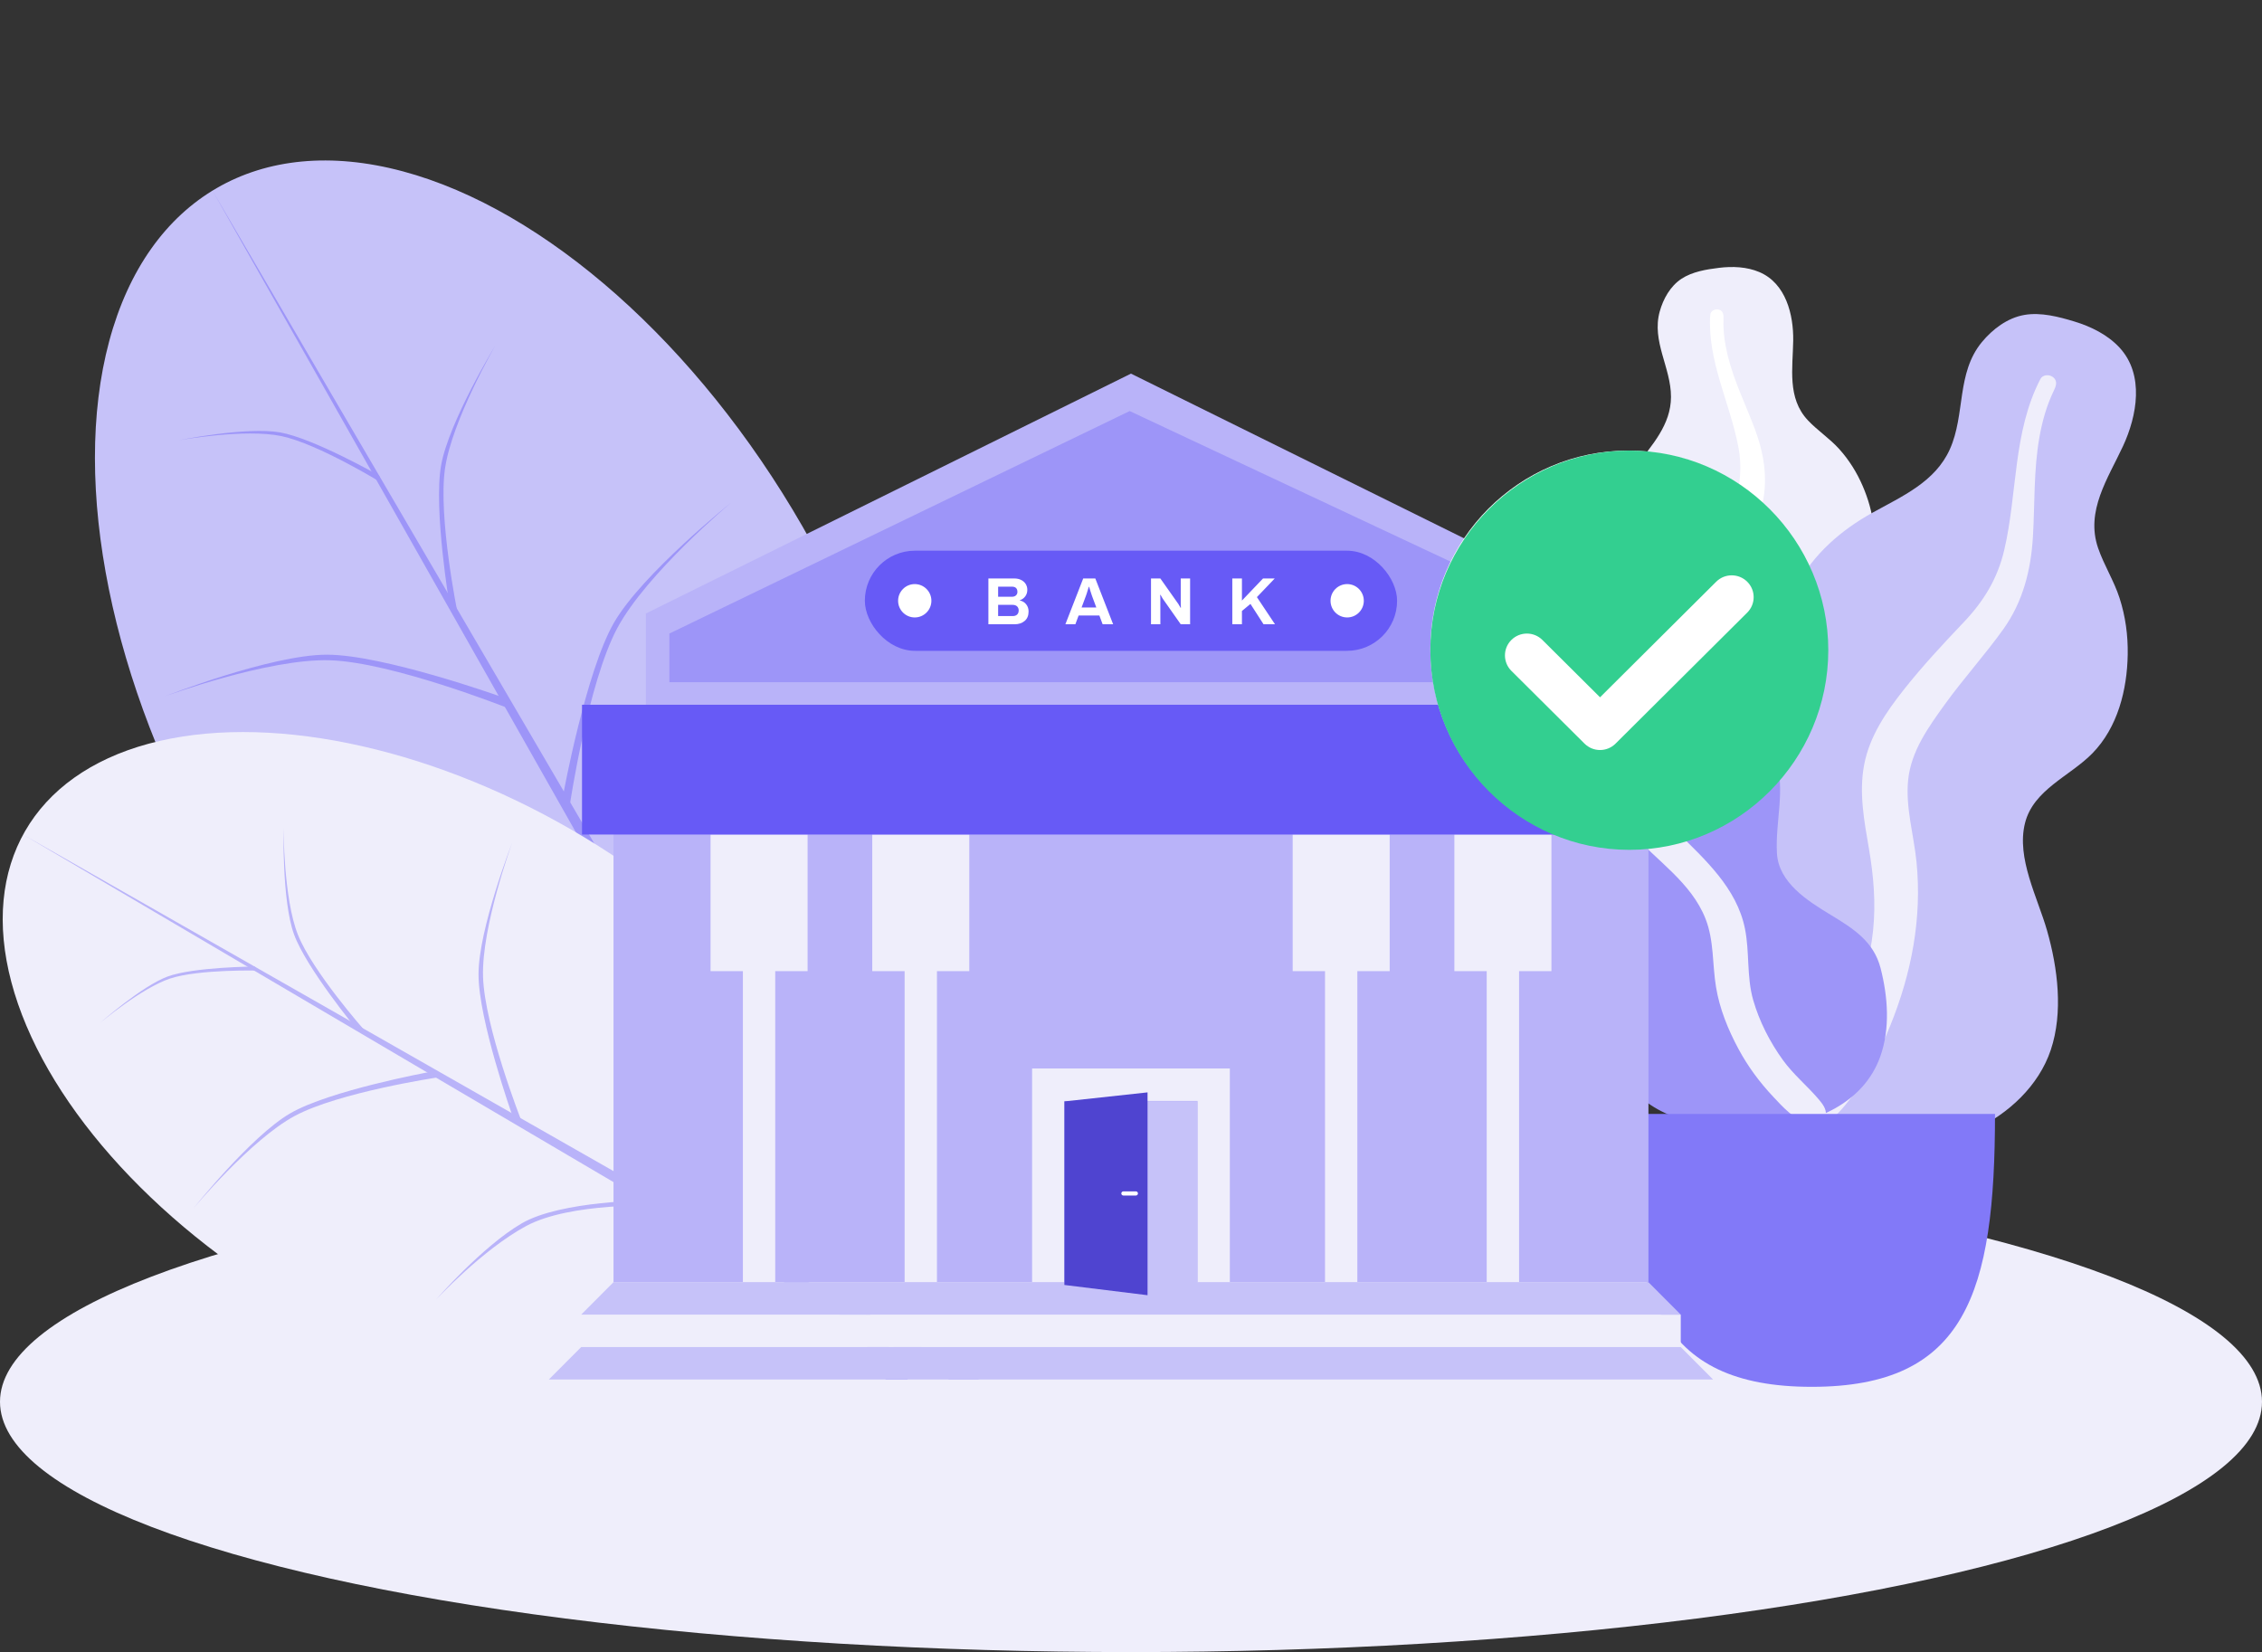 <svg width="115" height="84" viewBox="0 0 115 84" fill="none" xmlns="http://www.w3.org/2000/svg">
<rect x="0" y="0" width="115" height="84" fill="#333333" stroke="none"/>
<ellipse cx="57.5" cy="71.273" rx="57.5" ry="12.727" fill="#EFEEFB"/>
<path d="M87.396 13.618C88.081 13.534 88.811 13.563 89.447 13.834C90.8 14.409 91.185 16.01 91.167 17.311C91.147 18.712 90.85 20.242 91.913 21.37C92.402 21.889 93.01 22.286 93.49 22.814C94.002 23.379 94.405 24.025 94.703 24.719C95.25 25.993 95.518 27.491 95.018 28.828C94.578 30.005 93.469 31.067 93.709 32.405C93.959 33.801 95.364 34.869 96.243 35.908C97.237 37.085 98.153 38.589 98.303 40.132C98.447 41.611 97.804 43.107 96.818 44.225C94.847 46.459 91.884 47.554 88.897 47.547C87.629 47.544 86.192 47.487 85.098 46.804C84.76 46.593 84.581 46.356 84.38 46.027C84.2 45.732 83.962 45.54 83.686 45.331C83.08 44.873 82.643 44.255 82.364 43.563C81.28 40.876 82.146 37.551 83.663 35.165C84.023 34.6 84.317 34.056 84.143 33.382C83.96 32.678 83.512 32.044 83.116 31.439C82.725 30.842 82.278 30.271 81.972 29.625C81.651 28.948 81.561 28.24 81.617 27.499C81.724 26.107 82.324 24.823 83.173 23.704C83.991 22.626 84.951 21.595 84.953 20.182C84.956 18.686 83.956 17.354 84.382 15.832C84.558 15.202 84.912 14.555 85.483 14.177C86.03 13.815 86.753 13.696 87.396 13.618Z" fill="#EFEEFB"/>
<path d="M86.948 16.011C86.961 15.81 87.199 15.689 87.387 15.742C87.633 15.811 87.629 16.042 87.622 16.247C87.602 16.88 87.694 17.494 87.845 18.108C88.161 19.383 88.744 20.559 89.206 21.784C89.667 23.008 89.884 24.272 89.613 25.568C89.358 26.789 88.957 27.979 88.696 29.202C88.466 30.28 88.221 31.416 88.571 32.492C88.909 33.526 89.654 34.369 90.191 35.305C91.303 37.241 91.796 39.389 91.862 41.599C91.893 42.625 91.865 43.661 91.628 44.668C91.491 45.247 91.307 46.031 90.811 46.431C90.582 46.615 90.191 46.679 89.999 46.406C89.818 46.15 89.976 45.753 90.034 45.48C90.282 44.297 90.332 43.088 90.273 41.887C90.215 40.724 90.078 39.563 89.712 38.452C89.373 37.421 88.858 36.495 88.251 35.593C87.633 34.674 86.99 33.753 86.735 32.664C86.475 31.558 86.686 30.433 86.968 29.348C87.266 28.201 87.657 27.086 88.06 25.97C88.454 24.882 88.593 23.853 88.376 22.714C87.947 20.465 86.799 18.353 86.948 16.011Z" fill="white"/>
<path d="M105.462 16.347C106.309 16.604 107.15 17.02 107.754 17.671C109.037 19.056 108.644 21.15 107.935 22.68C107.172 24.325 106.017 25.98 106.668 27.868C106.968 28.737 107.471 29.523 107.755 30.398C108.059 31.333 108.19 32.306 108.173 33.282C108.142 35.074 107.666 36.986 106.374 38.306C105.236 39.468 103.376 40.147 102.95 41.855C102.506 43.636 103.592 45.63 104.073 47.317C104.619 49.227 104.899 51.483 104.261 53.386C103.649 55.21 102.106 56.644 100.359 57.452C96.868 59.067 92.815 58.819 89.315 57.254C87.829 56.59 86.175 55.774 85.251 54.397C84.966 53.971 84.881 53.598 84.819 53.104C84.763 52.661 84.585 52.31 84.372 51.919C83.904 51.062 83.717 50.103 83.755 49.139C83.902 45.396 86.672 41.916 89.712 39.885C90.432 39.403 91.064 38.913 91.215 38.025C91.372 37.098 91.182 36.115 91.036 35.193C90.892 34.282 90.669 33.375 90.651 32.452C90.632 31.484 90.9 30.599 91.358 29.752C92.217 28.162 93.598 26.956 95.185 26.075C96.713 25.226 98.384 24.507 99.132 22.838C99.925 21.069 99.456 18.973 100.758 17.395C101.298 16.742 102.054 16.161 102.923 16.012C103.756 15.868 104.666 16.105 105.462 16.347Z" fill="#C6C2F9"/>
<path d="M103.733 19.272C103.853 19.041 104.195 19.023 104.386 19.183C104.639 19.395 104.513 19.666 104.397 19.906C104.043 20.644 103.829 21.42 103.685 22.226C103.387 23.902 103.454 25.6 103.354 27.294C103.253 28.986 102.845 30.596 101.851 31.988C100.914 33.301 99.823 34.499 98.878 35.81C98.045 36.966 97.164 38.184 97.012 39.641C96.865 41.044 97.296 42.433 97.435 43.823C97.723 46.699 97.176 49.501 96.098 52.154C95.597 53.385 95.023 54.597 94.218 55.664C93.755 56.279 93.13 57.11 92.341 57.324C91.977 57.422 91.487 57.292 91.404 56.868C91.327 56.469 91.72 56.083 91.93 55.789C92.839 54.519 93.529 53.114 94.088 51.661C94.629 50.253 95.076 48.806 95.229 47.299C95.372 45.9 95.253 44.533 95.016 43.146C94.773 41.733 94.504 40.305 94.774 38.882C95.049 37.436 95.884 36.214 96.781 35.077C97.73 33.875 98.769 32.76 99.825 31.649C100.854 30.568 101.556 29.422 101.897 27.96C102.572 25.071 102.333 21.968 103.733 19.272Z" fill="#EFEEFB"/>
<path d="M79.284 26.973C80.692 26.973 81.93 27.721 82.783 28.781C83.781 30.023 83.983 31.539 84.388 33.019C84.59 33.755 84.937 34.486 85.545 34.987C86.099 35.442 86.801 35.533 87.463 35.755C88.786 36.2 89.854 37.27 90.276 38.576C90.791 40.169 90.246 41.775 90.34 43.389C90.426 44.872 91.885 45.797 93.06 46.508C94.218 47.209 95.261 47.865 95.61 49.23C95.98 50.678 96.104 52.294 95.591 53.725C94.739 56.106 92.242 57.155 89.831 57.318C87.642 57.465 84.889 57.234 83.246 55.642C82.262 54.69 81.906 53.359 81.95 52.034C81.978 51.21 82.141 50.394 82.351 49.597C82.501 49.033 82.702 48.471 82.76 47.888C82.913 46.337 81.481 46.039 80.262 45.613C78.714 45.072 77.629 44.049 76.876 42.625C76.174 41.299 75.879 39.81 76.3 38.35C76.515 37.604 76.905 36.928 77.433 36.352C77.666 36.099 77.994 35.888 78.204 35.621C78.4 35.373 78.358 35.051 78.29 34.76C77.978 33.416 77.004 32.303 76.656 30.961C76.342 29.75 76.528 28.242 77.633 27.461C78.111 27.123 78.7 26.977 79.284 26.973Z" fill="#9D95F8"/>
<path d="M81.204 30.476C82.696 32.068 83.102 34.228 83.221 36.321C83.287 37.495 83.218 38.733 83.562 39.872C83.857 40.847 84.548 41.592 85.26 42.296C86.693 43.713 88.292 45.154 88.711 47.206C88.957 48.41 88.791 49.653 89.131 50.843C89.44 51.926 89.984 52.989 90.646 53.903C91.179 54.639 91.874 55.202 92.456 55.888C92.634 56.098 92.888 56.406 92.815 56.702C92.729 57.048 92.289 57.157 91.977 57.103C91.248 56.976 90.635 56.279 90.159 55.773C89.462 55.033 88.87 54.236 88.389 53.343C87.855 52.35 87.425 51.298 87.242 50.185C87.051 49.03 87.146 47.826 86.71 46.718C85.978 44.853 84.201 43.753 82.916 42.299C81.316 40.488 81.555 38.234 81.719 36.006C81.808 34.782 81.898 33.399 81.28 32.281C81.044 31.855 80.519 31.457 80.417 30.972C80.325 30.527 80.831 30.078 81.204 30.476Z" fill="#EFEEFB"/>
<path d="M82.793 56.638C82.793 65.742 84.277 70.513 92.109 70.513C99.942 70.513 101.426 65.742 101.426 56.638H82.793Z" fill="#8279F8"/>
<ellipse rx="17.238" ry="29.79" transform="matrix(0.865 -0.501 0.499 0.867 25.882 35.393)" fill="#C6C2F9"/>
<path d="M42.633 40.976C42.633 40.976 39.462 43.925 37.977 46.708C36.492 49.492 36.99 54.867 36.99 54.867L36.662 54.298C36.662 54.298 36.383 48.906 37.813 46.424C39.243 43.942 42.633 40.976 42.633 40.976Z" fill="#EFEEFB"/>
<path d="M18.665 48.034C18.665 48.034 22.795 46.752 25.94 46.854C29.085 46.955 33.759 49.911 33.759 49.911L33.432 49.342C33.432 49.342 28.634 46.568 25.776 46.569C22.919 46.571 18.665 48.034 18.665 48.034Z" fill="#EFEEFB"/>
<path d="M37.17 25.555C37.17 25.555 32.863 29.162 31.378 31.945C29.893 34.729 28.97 40.927 28.97 40.927L28.643 40.358C28.643 40.358 29.784 34.143 31.214 31.661C32.644 29.179 37.17 25.555 37.17 25.555Z" fill="#9D95F8"/>
<path d="M8.369 35.41C8.369 35.41 13.636 33.47 16.78 33.572C19.925 33.673 25.736 35.97 25.736 35.97L25.408 35.401C25.408 35.401 19.474 33.286 16.617 33.287C13.76 33.289 8.369 35.41 8.369 35.41Z" fill="#9D95F8"/>
<path d="M25.189 17.555C25.189 17.555 22.974 21.377 22.623 23.831C22.272 26.285 23.252 31.107 23.252 31.107L22.857 30.775C22.857 30.775 22.035 25.881 22.425 23.665C22.816 21.448 25.189 17.555 25.189 17.555Z" fill="#9D95F8"/>
<path d="M9.088 22.384C9.088 22.384 12.441 21.781 14.309 22.174C16.179 22.567 19.41 24.555 19.41 24.555L19.274 24.18C19.274 24.18 15.95 22.288 14.242 21.986C12.534 21.685 9.088 22.384 9.088 22.384Z" fill="#9D95F8"/>
<path d="M10.817 9.717L46.592 70.897L45.74 71.391L10.817 9.717Z" fill="#9D95F8"/>
<ellipse rx="13.979" ry="24.075" transform="matrix(0.499 -0.867 0.865 0.501 22.1 54.32)" fill="#EFEEFB"/>
<path d="M36.096 51.432C36.096 51.432 35.062 54.787 35.144 57.341C35.226 59.896 37.743 63.462 37.743 63.462L37.284 63.196C37.284 63.196 34.913 59.529 34.915 57.208C34.916 54.887 36.096 51.432 36.096 51.432Z" fill="#EFEEFB"/>
<path d="M22.134 66.114C22.134 66.114 24.513 63.538 26.759 62.332C29.004 61.126 33.473 61.299 33.473 61.299L33.014 61.033C33.014 61.033 28.532 61.038 26.529 62.199C24.527 63.361 22.134 66.114 22.134 66.114Z" fill="#B9B3F9"/>
<path d="M26.041 42.84C26.041 42.84 24.476 47.118 24.558 49.672C24.64 52.227 26.493 56.947 26.493 56.947L26.034 56.681C26.034 56.681 24.327 51.86 24.328 49.539C24.33 47.218 26.041 42.84 26.041 42.84Z" fill="#B9B3F9"/>
<path d="M9.83 61.445C9.83 61.445 12.74 57.946 14.985 56.74C17.231 55.534 22.231 54.784 22.231 54.784L21.772 54.518C21.772 54.518 16.758 55.445 14.756 56.607C12.754 57.768 9.83 61.445 9.83 61.445Z" fill="#B9B3F9"/>
<path d="M14.418 42.096C14.418 42.096 14.407 45.675 15.151 47.538C15.895 49.401 18.527 52.383 18.527 52.383L18.116 52.311C18.116 52.311 15.566 49.215 14.946 47.502C14.326 45.789 14.418 42.096 14.418 42.096Z" fill="#B9B3F9"/>
<path d="M5.076 52.021C5.076 52.021 7.183 50.236 8.652 49.753C10.12 49.269 13.188 49.35 13.188 49.35L12.941 49.143C12.941 49.143 9.847 49.166 8.528 49.649C7.209 50.132 5.076 52.021 5.076 52.021Z" fill="#B9B3F9"/>
<path d="M1.178 42.438L50.938 70.8L50.539 71.493L1.178 42.438Z" fill="#B9B3F9"/>
<rect x="27.902" y="70.142" width="59.191" height="1.65" fill="#EFEEFB"/>
<rect x="29.547" y="66.842" width="55.903" height="1.65" fill="#EFEEFB"/>
<path fill-rule="evenodd" clip-rule="evenodd" d="M31.191 40.445H83.806V65.192H31.191V40.445Z" fill="#B9B3F9"/>
<path fill-rule="evenodd" clip-rule="evenodd" d="M37.769 42.432H36.125V49.378H37.769V65.192H39.413V49.378H41.058V42.432H39.413H37.769ZM45.991 42.432H44.346V49.378H45.991V65.192H47.635V49.378H49.279V42.432H47.635H45.991ZM75.585 42.432H73.941V49.378H75.585V65.192H77.23V49.378H78.874V42.432H77.23H75.585ZM62.525 54.327H52.472V65.192H62.525V54.327ZM60.881 55.977H54.116V65.192H60.881V55.977ZM67.364 42.432H65.72V49.378H67.364V65.192H69.008V49.378H70.652V42.432H69.008H67.364Z" fill="#EFEEFB"/>
<path fill-rule="evenodd" clip-rule="evenodd" d="M32.836 31.193L57.498 18.997L82.162 31.193V37.145H32.836V31.193Z" fill="#B9B3F9"/>
<path fill-rule="evenodd" clip-rule="evenodd" d="M57.432 20.9L78.56 30.814V34.686H34.031V32.213L57.432 20.9Z" fill="#9D95F8"/>
<path fill-rule="evenodd" clip-rule="evenodd" d="M29.59 35.833H85.493V42.432H29.59V35.833Z" fill="#675AF6"/>
<path fill-rule="evenodd" clip-rule="evenodd" d="M31.191 65.192L29.547 66.842H85.45L83.805 65.192H31.191Z" fill="#C6C2F9"/>
<path fill-rule="evenodd" clip-rule="evenodd" d="M29.547 68.492L27.902 70.142H87.094L85.449 68.492H29.547Z" fill="#C6C2F9"/>
<rect x="57.496" y="56.001" width="3.382" height="9.333" fill="#C6C2F9"/>
<path fill-rule="evenodd" clip-rule="evenodd" d="M54.113 56.001L58.341 55.542L58.341 65.855L54.113 65.334V56.001Z" fill="#4F44D0"/>
<path fill-rule="evenodd" clip-rule="evenodd" d="M57.008 60.681C57.008 60.622 57.055 60.575 57.114 60.575H57.747C57.806 60.575 57.853 60.622 57.853 60.681C57.853 60.739 57.806 60.787 57.747 60.787H57.114C57.055 60.787 57.008 60.739 57.008 60.681Z" fill="white"/>
<rect x="43.969" y="28" width="27.059" height="5.091" rx="2.545" fill="#675AF6"/>
<ellipse cx="46.506" cy="30.546" rx="0.846" ry="0.848" fill="white"/>
<ellipse cx="68.49" cy="30.546" rx="0.846" ry="0.848" fill="white"/>
<path fill-rule="evenodd" clip-rule="evenodd" d="M50.25 29.413H51.579C51.701 29.413 51.812 29.437 51.911 29.486C52.01 29.534 52.088 29.602 52.144 29.689C52.2 29.776 52.229 29.876 52.229 29.99C52.229 30.119 52.193 30.23 52.122 30.324C52.051 30.418 51.96 30.483 51.85 30.519V30.533C51.981 30.558 52.087 30.621 52.169 30.724C52.252 30.827 52.293 30.949 52.293 31.089C52.293 31.3 52.226 31.461 52.092 31.573C51.958 31.685 51.787 31.741 51.579 31.741H50.25V29.413ZM51.442 30.343C51.532 30.343 51.602 30.319 51.651 30.273C51.701 30.227 51.726 30.167 51.726 30.095C51.726 30.009 51.703 29.943 51.656 29.898C51.61 29.853 51.547 29.83 51.465 29.83H50.745V30.343H51.442ZM51.709 31.249C51.655 31.299 51.585 31.323 51.499 31.323H50.745V30.753H51.472C51.576 30.753 51.655 30.779 51.709 30.831C51.763 30.883 51.79 30.951 51.79 31.035C51.79 31.128 51.763 31.199 51.709 31.249ZM55.07 29.413H55.686L56.592 31.741H56.058L55.892 31.296H54.837L54.671 31.741H54.164L55.07 29.413ZM55.516 30.295L55.736 30.886H54.988L55.208 30.295C55.217 30.271 55.228 30.24 55.241 30.2L55.354 29.837H55.371L55.438 30.058L55.516 30.295ZM58.517 29.413H58.993L59.907 30.708L60.009 30.882C60.014 30.892 60.019 30.9 60.022 30.906L60.039 30.896L60.036 30.845L60.034 30.808C60.03 30.767 60.029 30.731 60.029 30.699V29.413H60.505V31.741H60.029L59.132 30.465L59.092 30.403L59 30.241L58.983 30.251L58.992 30.396L58.993 31.741H58.517V29.413ZM63.14 29.413H62.65V31.741H63.14V31.065L63.573 30.706L64.239 31.741H64.821L63.901 30.36L64.807 29.413H64.212L63.14 30.536V29.413Z" fill="white"/>
<ellipse cx="82.785" cy="33.01" rx="10.066" ry="10.101" fill="white"/>
<path fill-rule="evenodd" clip-rule="evenodd" d="M72.719 33.059C72.719 27.477 77.271 22.909 82.834 22.909C88.398 22.909 92.95 27.477 92.95 33.059C92.95 38.642 88.398 43.21 82.834 43.21C77.271 43.21 72.719 38.642 72.719 33.059ZM88.829 29.578C88.394 29.145 87.687 29.145 87.251 29.578L81.346 35.454L78.416 32.539C77.98 32.105 77.274 32.105 76.838 32.539C76.403 32.972 76.403 33.675 76.838 34.109L80.557 37.809C80.993 38.243 81.699 38.243 82.135 37.809L88.829 31.148C89.265 30.715 89.265 30.012 88.829 29.578Z" fill="#33CF90"/>
</svg>
